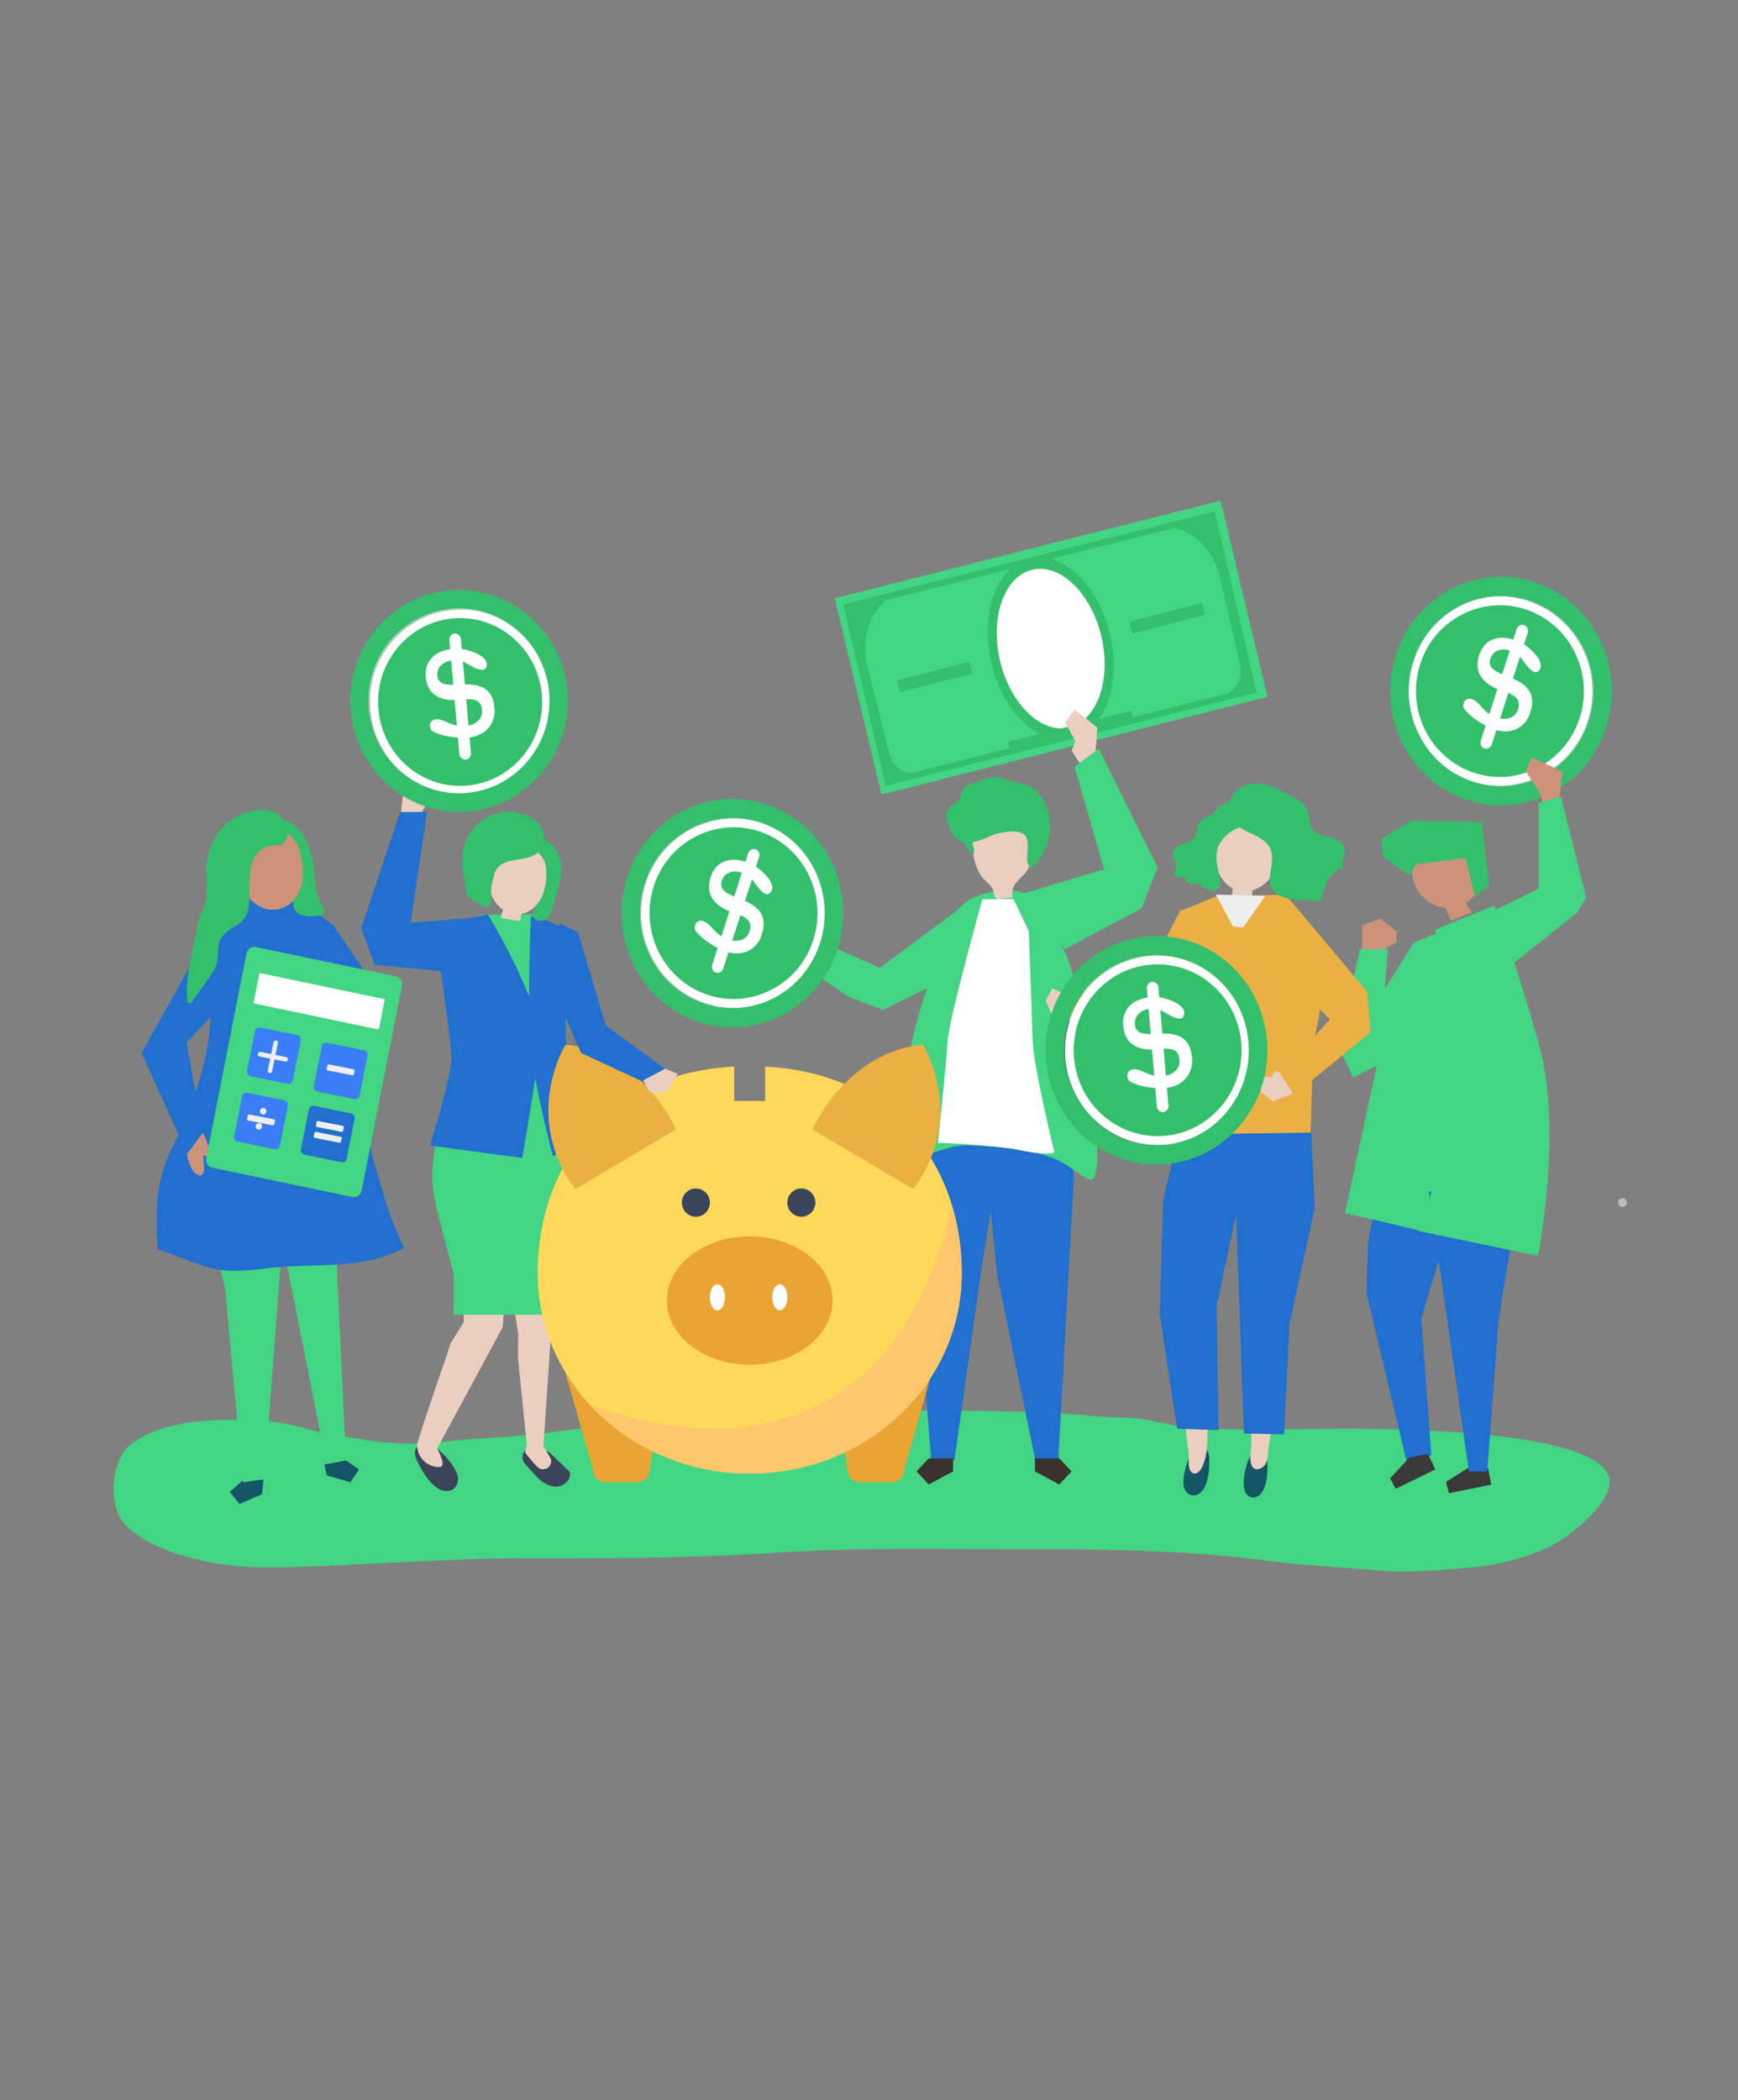 <svg xmlns="http://www.w3.org/2000/svg" xmlns:xlink="http://www.w3.org/1999/xlink" width="750" height="906" viewBox="0 0 750 906">
  <rect x="0" y="0" width="750" height="906" fill="#808080" stroke="none"/>
  <defs>
    <clipPath id="clip-path">
      <rect width="750" height="906" fill="none"/>
    </clipPath>
    <clipPath id="clip-path-2">
      <rect id="Rectangle_62" data-name="Rectangle 62" width="750" height="1378" transform="translate(-48 -214)"/>
    </clipPath>
  </defs>
  <g id="_32631" data-name="32631" clip-path="url(#clip-path)">
    <g id="_32631-2" data-name="32631" transform="translate(49 216)">
      <g id="Group_152" data-name="Group 152" clip-path="url(#clip-path-2)">
        <path id="Path_329" data-name="Path 329" d="M296.2.006c-18.907.055-37.814.5-56.689,2.556-7.116.776-14.083,2.481-21.216,3.168C204.052,7.1,190.06,9.667,175.762,10.85c-11.513.952-23.076,1.513-34.556,2.722a124.176,124.176,0,0,1-33.36-1C99.94,11.186,92,10.407,84.222,8.182a98.443,98.443,0,0,0-27.205-4.2c-12.921.091-25.5.1-37.869,4.5C14.807,10.017,9.494,12.552,6.2,15.79c-7.546,7.409-8.567,25.9-1.033,33.585,12.69,12.935,39.773,18.01,57.56,18.25,19.491.262,38.426-1.155,57.946-1.988,18.138-.773,36.231-1.876,54.4-1.836,37.106.079,74.218,0,111.257-2.428,34.8-2.28,69.686-1.5,104.562-1.5,35.763,0,71.285.275,106.79,4.93,15.47,2.028,31.231,2.737,46.778,4.159,13.925,1.273,27.306-.025,41.175-1.2a99.908,99.908,0,0,0,33.8-8.869C627.8,54.974,642.732,42.8,645.3,33.44c7.2-26.23-101.469-25.6-118.154-25.54-18.665.067-37.478.667-56.129-.03-7.846-.293-15.576-1.795-23.233-3.44-7.626-1.639-15.31-1.222-23.045-1.91C392.484-.353,360.158.066,327.8.066c-10.53,0-21.064-.091-31.6-.06" transform="translate(0 392.512)" fill="#42d583"/>
      </g>
      <g id="Group_153" data-name="Group 153" clip-path="url(#clip-path-2)">
        <path id="Path_330" data-name="Path 330" d="M186.724,84.666l-166.549,42.1L0,42.1,166.55,0l20.174,84.666" transform="translate(311.208)" fill="#42d583"/>
      </g>
      <g id="Group_154" data-name="Group 154" clip-path="url(#clip-path-2)">
        <path id="Path_331" data-name="Path 331" d="M50.407,32.3c4.973,20.983-1.918,40.768-15.391,44.192S6.589,65.682,1.616,44.7,3.533,3.932,17.007.509,45.434,11.318,50.407,32.3" transform="translate(378.094 25.354)" fill="#fff"/>
      </g>
      <g id="Group_155" data-name="Group 155" clip-path="url(#clip-path-2)">
        <path id="Path_332" data-name="Path 332" d="M.58,39.948,160.182,0l18.182,78.1L18.251,118.317,0,40.092ZM110.4,89.478l13.787-3.463.66,2.751,41.427-10.4a11.1,11.1,0,0,0,5.093-11.307l-8.964-39.309c-4.016-14.259-13.2-19.084-19.227-20.716L89.607,20.438a27.586,27.586,0,0,1,11.482,6.79c6.506,6.121,11.452,15.17,13.925,25.484S117.2,73.39,114.2,81.9A32.128,32.128,0,0,1,110.4,89.478Zm-16.17,4.061,6.6-1.657c9.868-5.112,14.526-21.247,10.452-38.233-4.492-18.733-17.928-31.516-29.952-28.5S63.181,45.869,67.674,64.6C71.748,81.588,83.175,93.683,94.234,93.539ZM29.123,112.81a10.756,10.756,0,0,1-9.069-7.539l-9.837-39.09C7.224,51.128,13.711,42.412,18.368,38.27l53.517-13.4a28.461,28.461,0,0,0-7.128,11.48c-3,8.508-3.287,18.872-.813,29.185S71.362,84.9,77.868,91.022a31.088,31.088,0,0,0,6.795,4.921L71.18,99.33l.66,2.75Z" transform="translate(314.923 4.695)" fill="#34bf6c" fill-rule="evenodd"/>
      </g>
      <g id="Group_156" data-name="Group 156" clip-path="url(#clip-path-2)">
        <path id="Path_333" data-name="Path 333" d="M32.514,5.1,1.183,13.146,0,8.042,31.331,0l1.183,5.1" transform="translate(338.148 69.488)" fill="#34bf6c"/>
      </g>
      <g id="Group_157" data-name="Group 157" clip-path="url(#clip-path-2)">
        <path id="Path_334" data-name="Path 334" d="M32.514,5.1,1.183,13.146,0,8.043,31.331,0l1.183,5.1" transform="translate(438.477 44.134)" fill="#34bf6c"/>
      </g>
      <g id="Group_158" data-name="Group 158" clip-path="url(#clip-path-2)">
        <path id="Path_335" data-name="Path 335" d="M14.2,18.781,2.857,14.325,0,1.609,6.568,0l5.354,7.691,4.38.27,4.136,7.014L14.2,18.781" transform="translate(281.48 178.415)" fill="#eacfc1"/>
      </g>
      <g id="Group_159" data-name="Group 159" clip-path="url(#clip-path-2)">
        <path id="Path_336" data-name="Path 336" d="M79.892,0,39.946,29.706,5.112,14.368,0,23.945,26.382,42.257,41.171,47.89l38.721-19V0" transform="translate(290.77 171.841)" fill="#42d583"/>
      </g>
      <g id="Group_160" data-name="Group 160" clip-path="url(#clip-path-2)">
        <path id="Path_337" data-name="Path 337" d="M13.082,20.117l.853-12.371L4.118,0,0,5.488l4.434,8.068-1.583,4.2L7.2,24.415l5.879-4.3" transform="translate(410.608 90.146)" fill="#eacfc1"/>
      </g>
      <g id="Group_161" data-name="Group 161" clip-path="url(#clip-path-2)">
        <path id="Path_338" data-name="Path 338" d="M.793,6.367,0,77.069l7.309,91.016h9.936l11.89-83.971L42.733,0,.793,6.367" transform="translate(345.58 246.024)" fill="#216fce"/>
      </g>
      <g id="Group_162" data-name="Group 162" clip-path="url(#clip-path-2)">
        <path id="Path_339" data-name="Path 339" d="M15.793,5.634,5.265,11.268,0,5.634,5.265,0H15.793V5.634" transform="translate(346.509 413.171)" fill="#3a332d"/>
      </g>
      <g id="Group_163" data-name="Group 163" clip-path="url(#clip-path-2)">
        <path id="Path_340" data-name="Path 340" d="M41.61,6.367l.194,40.9L35.155,168.085H25.3L8.8,87.913,0,0,41.61,6.367" transform="translate(372.52 246.024)" fill="#216fce"/>
      </g>
      <g id="Group_164" data-name="Group 164" clip-path="url(#clip-path-2)">
        <path id="Path_341" data-name="Path 341" d="M0,5.634l10.528,5.635,5.265-5.635L10.528,0H0V5.634" transform="translate(397.602 413.171)" fill="#3a332d"/>
      </g>
      <g id="Group_165" data-name="Group 165" clip-path="url(#clip-path-2)">
        <path id="Path_342" data-name="Path 342" d="M87.255,109.323c.215,6.516.077,15.232-2.591,15.557a2.579,2.579,0,0,1-1.42-.385c-4.638-2.317-7.944-5.593-12.517-7.833a55.283,55.283,0,0,0-15.559-4.423,157.6,157.6,0,0,0-24-2.16c-6.867-.062-14.007,3.159-20.5,4.931-2.5.682-4.531,2.555-6.607,4.024C1,121.2-.344,122.063.074,117.63c.682-7.234,1.39-14.465,2.256-21.678C4.056,81.565,6.4,67.212,10.379,53.286c1.519-5.321,3.27-10.567,5.021-15.812l6.4-19.159c2.65-7.937,7.122-13.529,14.953-16.306,6.768-2.4,15.174-3.055,21.757.3,7.317,3.734,10.8,16.454,14.353,23.252,3.115,5.957,7.041,22.2,8.208,28.625,1.4,7.729,2.7,15.421,3.72,23.094a243.387,243.387,0,0,1,2.158,25.394c.026.932.208,3.536.31,6.646" transform="translate(337.219 168.085)" fill="#42d583"/>
      </g>
      <g id="Group_166" data-name="Group 166" clip-path="url(#clip-path-2)">
        <path id="Path_343" data-name="Path 343" d="M32.529,0,19.1.133S4.691,51.955,4.162,60.887C3.642,69.655,0,105.209,0,105.209s14.871.36,32.006,2.508c16.751,3.69,18.158,1.508,18.158,1.508s-9.041-37.368-9.34-48.1c-.307-10.981-1.673-47.249-1.673-47.249L32.529,0" transform="translate(355.798 171.841)" fill="#fff"/>
      </g>
      <g id="Group_167" data-name="Group 167" clip-path="url(#clip-path-2)">
        <path id="Path_344" data-name="Path 344" d="M10.051,32.447a1.565,1.565,0,0,0,.545.326,2.882,2.882,0,0,0,1.3.038l5.286-.656c-.581-5.653,2.574-6.932,5.647-10.567,3.116-3.687,2.157-8.656,1.982-13.167a10.026,10.026,0,0,0-.616-3.69c-.89-2-2.961-3.1-4.973-3.759A18,18,0,0,0,3.7,2.76,8.431,8.431,0,0,0,.72,5.925c-1,2.057-.75,4.512-.469,6.8a23.665,23.665,0,0,0,3.327,9.951c1.772,2.766,5.149,4.091,5.537,7.41a3.851,3.851,0,0,0,.937,2.358" transform="translate(370.662 138.976)" fill="#eacfc1"/>
      </g>
      <g id="Group_168" data-name="Group 168" clip-path="url(#clip-path-2)">
        <path id="Path_345" data-name="Path 345" d="M4.634,7.9c.327,1.432,1.016,2.883.657,4.308-2.349-.773-3.883-3.1-4.716-5.466A8.142,8.142,0,0,1,.019,3.4,3.93,3.93,0,0,1,1.548.481c1.29-.895,3.6-.543,3.974,1.079S4.142,5.744,4.634,7.9" transform="translate(366.017 139.915)" fill="#34bf6c"/>
      </g>
      <g id="Group_169" data-name="Group 169" clip-path="url(#clip-path-2)">
        <path id="Path_346" data-name="Path 346" d="M0,16.574A5.16,5.16,0,0,1,2.134,12.3c1.257-.89,2.706-1.629,3.469-3.044C6.2,8.158,6.283,6.8,6.87,5.7c1.063-2,3.372-2.582,5.379-3.259C17.272.745,19.977-1.209,25.3.958,29.079,2.5,33.966,2.7,37.477,4.951a12.657,12.657,0,0,1,3.737,4.124c3.546,5.816,4.4,13.994,2.088,20.06a25.261,25.261,0,0,1-1.876,3.8c-1.4,2.391-2.909,5.332-5.4,6.5-.156-1.126-.956-1.747-1.207-2.855a9.166,9.166,0,0,1-.081-2.452c.153-3.189,1.086-8.233-1.951-9.815-3.84-2-11.043-.2-14.741,1.5-3.272,1.5-8.8,3.446-12.284,1.842C2.527,26.168-.106,20.229,0,16.574" transform="translate(359.514 119.256)" fill="#34bf6c"/>
      </g>
      <g id="Group_170" data-name="Group 170" clip-path="url(#clip-path-2)">
        <path id="Path_347" data-name="Path 347" d="M0,62.4,34.465,51.976,21.708,7.741,32.221,0,57.6,51.208,50.579,68.941,17.65,86.39,0,62.4" transform="translate(392.958 107.049)" fill="#42d583"/>
      </g>
      <g id="Group_171" data-name="Group 171" clip-path="url(#clip-path-2)">
        <path id="Path_348" data-name="Path 348" d="M52.263,2C31.282-4.954,8.76,6.8,1.958,28.252S6.649,72.737,27.629,79.693s43.5-4.8,50.305-26.25S73.243,8.958,52.263,2" transform="translate(227.599 137.098)" fill="#34bf6c"/>
      </g>
      <g id="Group_172" data-name="Group 172" clip-path="url(#clip-path-2)">
        <path id="Path_349" data-name="Path 349" d="M43.206,89.207a41.944,41.944,0,0,1-13.328-2.186C7.189,79.425-5.239,54.277,2.117,30.85,8.038,11.992,24.973,0,43.188,0A41.927,41.927,0,0,1,56.518,2.186C79.2,9.778,91.625,34.913,84.286,58.332l-3.291-1.468c6.511-21.389-4.88-44.243-25.578-51.173A38.458,38.458,0,0,0,43.189,3.685c-16.711,0-32.245,11-37.678,28.3-6.748,21.492,4.654,44.562,25.468,51.53a38.454,38.454,0,0,0,12.227,2.005A39.333,39.333,0,0,0,75.384,68.476l2.95,2.075A42.884,42.884,0,0,1,43.206,89.207" transform="translate(223.884 133.341)" fill="#e9e9e9"/>
      </g>
      <g id="Group_173" data-name="Group 173" clip-path="url(#clip-path-2)">
        <path id="Path_350" data-name="Path 350" d="M3.079,14.085,0,11.95A42.388,42.388,0,0,0,5.74.367C5.779.244,5.817.123,5.855,0L9.29,1.511l-.008.025a46.2,46.2,0,0,1-6.2,12.549" transform="translate(299.131 190.622)" fill="#394255"/>
      </g>
      <g id="Group_174" data-name="Group 174" clip-path="url(#clip-path-2)">
        <path id="Path_351" data-name="Path 351" d="M39.954,81.7a39.111,39.111,0,0,1-12.325-2C6.649,72.738-4.845,49.707,1.958,28.253A40.044,40.044,0,0,1,39.938,0,39.111,39.111,0,0,1,52.263,2C73.127,8.92,84.609,31.735,78.046,53.087c-.037.119-.073.237-.111.356a41.184,41.184,0,0,1-5.544,11.235A39.758,39.758,0,0,1,39.954,81.7M39.939,3.8A36.32,36.32,0,0,0,5.492,29.425C-.678,48.883,9.746,69.771,28.775,76.079A35.46,35.46,0,0,0,39.954,77.9,36.32,36.32,0,0,0,74.4,52.271c6.17-19.458-4.254-40.346-23.283-46.655A35.474,35.474,0,0,0,39.939,3.8" transform="translate(227.599 137.098)" fill="#fff"/>
      </g>
      <g id="Group_175" data-name="Group 175" clip-path="url(#clip-path-2)">
        <path id="Path_352" data-name="Path 352" d="M2.344,34.1C10.492,8.2,37.466-5.979,62.594,2.416S101.487,38.607,93.34,64.5,58.219,104.576,33.091,96.182-5.8,59.991,2.344,34.1Zm7.643,2.553C3.208,58.195,14.662,81.321,35.569,88.307S78.919,83.489,85.7,61.946,81.023,17.277,60.116,10.291,16.766,15.108,9.987,36.651Z" transform="translate(219.239 128.646)" fill="#34bf6c" fill-rule="evenodd"/>
      </g>
      <g id="Group_176" data-name="Group 176" clip-path="url(#clip-path-2)">
        <path id="Path_353" data-name="Path 353" d="M.228,30.46a2.629,2.629,0,0,1-.122-1.865,2.511,2.511,0,0,1,3.158-2.23c2.374.5,4.139,3.09,5.887,4.819a13.558,13.558,0,0,0,5.237,3.185,8.357,8.357,0,0,0,5.829.151,5.548,5.548,0,0,0,3.393-3.685,4.794,4.794,0,0,0-.355-4.452q-1.234-1.709-5.127-3.041l-1.714-.586Q10.056,20.579,7.6,16.695t-.784-9.1Q8.451,2.491,12.61.784t10.048.307a16.525,16.525,0,0,1,4.626,2.5c3.087,2.335,7.883,7.18,5.533,10.316-2.678,3.576-6.845-4.356-8.67-6.03A11.542,11.542,0,0,0,20.02,5.548a7.107,7.107,0,0,0-5.233-.011A5.368,5.368,0,0,0,11.689,9a3.943,3.943,0,0,0,.725,4.107q1.5,1.673,7.53,3.906,6.418,2.41,8.575,6.042t.411,9.081a11.256,11.256,0,0,1-5.976,7.219q-4.305,2-9.913.082A23.366,23.366,0,0,1,9.214,37.68C6.669,36.251,2.66,33.805.228,30.46" transform="translate(250.824 154.939)" fill="#fff"/>
      </g>
      <g id="Group_177" data-name="Group 177" clip-path="url(#clip-path-2)">
        <path id="Path_354" data-name="Path 354" d="M1.667,53.411,1.619,53.4A2.8,2.8,0,0,1,.167,49.8L15.519,2.109a2.686,2.686,0,0,1,3.253-2l.047.016a2.8,2.8,0,0,1,1.452,3.6L4.92,51.414a2.687,2.687,0,0,1-3.253,2" transform="translate(258.256 150.244)" fill="#fff"/>
      </g>
      <g id="Group_178" data-name="Group 178" clip-path="url(#clip-path-2)">
        <path id="Path_355" data-name="Path 355" d="M52.262,2c-20.98-6.955-43.5,4.8-50.3,26.252s4.691,44.484,25.671,51.44,43.5-4.8,50.3-26.25S73.242,8.958,52.262,2" transform="translate(558.315 41.317)" fill="#34bf6c"/>
      </g>
      <g id="Group_179" data-name="Group 179" clip-path="url(#clip-path-2)">
        <path id="Path_356" data-name="Path 356" d="M43.206,89.207a41.9,41.9,0,0,1-13.329-2.186C7.19,79.426-5.239,54.278,2.117,30.851,8.039,11.993,24.972,0,43.188,0A41.921,41.921,0,0,1,56.516,2.186c22.689,7.6,35.116,32.745,27.763,56.171-5.923,18.857-22.858,30.85-41.073,30.85M43.189,3.686c-16.711,0-32.246,11-37.679,28.3-6.748,21.49,4.654,44.562,25.467,51.529a38.44,38.44,0,0,0,12.227,2.006c16.709,0,32.245-11,37.678-28.3,6.751-21.491-4.654-44.562-25.467-51.53A38.454,38.454,0,0,0,43.189,3.686" transform="translate(555.528 37.561)" fill="#e9e9e9"/>
      </g>
      <g id="Group_180" data-name="Group 180" clip-path="url(#clip-path-2)">
        <path id="Path_357" data-name="Path 357" d="M39.954,81.7a39.094,39.094,0,0,1-12.325-2C6.649,72.738-4.845,49.706,1.958,28.253A40.043,40.043,0,0,1,39.938,0,39.107,39.107,0,0,1,52.262,2c20.98,6.957,32.476,29.987,25.671,51.441A40.046,40.046,0,0,1,39.954,81.7M39.938,3.8A36.319,36.319,0,0,0,5.492,29.425C-.677,48.882,9.746,69.771,28.774,76.079a35.454,35.454,0,0,0,11.178,1.815A36.32,36.32,0,0,0,74.4,52.271C80.57,32.812,70.145,11.925,51.116,5.616A35.452,35.452,0,0,0,39.938,3.8" transform="translate(558.315 41.317)" fill="#fff"/>
      </g>
      <g id="Group_181" data-name="Group 181" clip-path="url(#clip-path-2)">
        <path id="Path_358" data-name="Path 358" d="M2.345,34.1C10.492,8.206,37.466-5.979,62.593,2.416s38.9,36.191,30.745,62.083A48.051,48.051,0,0,1,46.732,98.584a46.088,46.088,0,0,1-13.642-2.4C7.963,87.787-5.8,59.99,2.345,34.1Zm7.642,2.554c-6.779,21.543,4.675,44.67,25.582,51.654s43.35-4.816,50.13-26.36-4.675-44.67-25.582-51.656S16.765,15.108,9.987,36.652Z" transform="translate(550.884 32.866)" fill="#34bf6c" fill-rule="evenodd"/>
      </g>
      <g id="Group_182" data-name="Group 182" clip-path="url(#clip-path-2)">
        <path id="Path_359" data-name="Path 359" d="M.228,30.46a2.635,2.635,0,0,1-.122-1.865,2.512,2.512,0,0,1,3.159-2.23c2.374.5,4.139,3.09,5.886,4.819a13.564,13.564,0,0,0,5.238,3.185,8.356,8.356,0,0,0,5.829.15,5.547,5.547,0,0,0,3.392-3.685,4.8,4.8,0,0,0-.354-4.452q-1.234-1.708-5.128-3.04l-1.714-.586Q10.057,20.579,7.6,16.695t-.784-9.1Q8.45,2.491,12.61.784t10.048.306A16.552,16.552,0,0,1,27.284,3.6c3.087,2.334,7.883,7.18,5.534,10.316-2.679,3.576-6.845-4.357-8.67-6.03a11.547,11.547,0,0,0-4.126-2.332,7.106,7.106,0,0,0-5.234-.011A5.368,5.368,0,0,0,11.69,9a3.944,3.944,0,0,0,.724,4.107q1.5,1.673,7.531,3.905,6.418,2.41,8.574,6.042t.411,9.081a11.251,11.251,0,0,1-5.976,7.219q-4.305,2-9.913.082A23.32,23.32,0,0,1,9.214,37.68C6.67,36.251,2.661,33.805.228,30.46" transform="translate(582.469 59.159)" fill="#fff"/>
      </g>
      <g id="Group_183" data-name="Group 183" clip-path="url(#clip-path-2)">
        <path id="Path_360" data-name="Path 360" d="M1.666,53.412l-.047-.017A2.8,2.8,0,0,1,.167,49.8L15.518,2.11a2.687,2.687,0,0,1,3.253-2l.048.017a2.794,2.794,0,0,1,1.452,3.6L4.919,51.415a2.687,2.687,0,0,1-3.253,2" transform="translate(589.901 53.524)" fill="#fff"/>
      </g>
      <g id="Group_184" data-name="Group 184" clip-path="url(#clip-path-2)">
        <path id="Path_361" data-name="Path 361" d="M14.35,18.919,15.793,6,2.476,0,0,5.969l6.271,9.716L7.79,21.6l6.561-2.679" transform="translate(609.409 110.805)" fill="#cc937a"/>
      </g>
      <g id="Group_185" data-name="Group 185" clip-path="url(#clip-path-2)">
        <path id="Path_362" data-name="Path 362" d="M26.94,0,10.623,26.086,0,47.213,3.887,55.4l14.13-4.116L26.94,0" transform="translate(534.162 190.622)" fill="#42d583"/>
      </g>
      <g id="Group_186" data-name="Group 186" clip-path="url(#clip-path-2)">
        <path id="Path_363" data-name="Path 363" d="M40.875,5.506v13.16L23.665,75.688l4.3,59.217L17.21,137.1,0,64.723.659,43.429,8.605,0l32.27,5.506" transform="translate(540.665 277.012)" fill="#216fce"/>
      </g>
      <g id="Group_187" data-name="Group 187" clip-path="url(#clip-path-2)">
        <path id="Path_364" data-name="Path 364" d="M8.293,1.522,0,10.483l2.4,4.542L19.508,6.639,16.357,0,8.293,1.522" transform="translate(550.884 411.293)" fill="#393939"/>
      </g>
      <g id="Group_188" data-name="Group 188" clip-path="url(#clip-path-2)">
        <path id="Path_365" data-name="Path 365" d="M10.058,0,0,6.39l1.189,4.879,18.32-3.657L18.105.568,10.058,0" transform="translate(575.037 416.927)" fill="#393939"/>
      </g>
      <g id="Group_189" data-name="Group 189" clip-path="url(#clip-path-2)">
        <path id="Path_366" data-name="Path 366" d="M29.838,10.342,55.2,0s9.013,23.014,19.258,59.878S69.7,143.671,69.7,143.671,11.6,129.476,0,127.135L14.551,59.749,29.838,10.342" transform="translate(531.375 180.293)" fill="#42d583"/>
      </g>
      <g id="Group_190" data-name="Group 190" clip-path="url(#clip-path-2)">
        <path id="Path_367" data-name="Path 367" d="M0,10.955,17.293,131.463h7.861l4.964-65.732L40.875,0,0,10.955" transform="translate(567.605 287.341)" fill="#216fce"/>
      </g>
      <g id="Group_191" data-name="Group 191" clip-path="url(#clip-path-2)">
        <path id="Path_368" data-name="Path 368" d="M.109,4.043C6.923,4.558,13.294-1.2,20,.229c4.361.929,7.8,4.91,9.134,9.4a11.547,11.547,0,0,1,.233,6.45,10.833,10.833,0,0,1-1.976,3.647A14.951,14.951,0,0,1,23.3,23.288a27.455,27.455,0,0,0,2.917,3.983l-9.428,3.716L14.7,25.412a13.937,13.937,0,0,1-2.81-.438A16.55,16.55,0,0,1,.444,12.525,33.495,33.495,0,0,1,.109,4.043" transform="translate(560.173 150.244)" fill="#cc937a"/>
      </g>
      <g id="Group_192" data-name="Group 192" clip-path="url(#clip-path-2)">
        <path id="Path_369" data-name="Path 369" d="M14.814,18.774l21.426-2.6L40.4,32.866l6.051-4.9L43.331.663,13.093,0,0,7.831l.555,7.85,11.707,8.035,2.552-4.941" transform="translate(547.167 138.037)" fill="#34bf6c"/>
      </g>
      <g id="Group_193" data-name="Group 193" clip-path="url(#clip-path-2)">
        <path id="Path_370" data-name="Path 370" d="M52.2,60.109C41.881,23.126,32.943,0,32.943,0L7.257,10.414l-.042.133c.566,1.511,1.157,3.014,1.67,4.545a107.214,107.214,0,0,1,4.437,18.592A194.027,194.027,0,0,1,14.76,67.437a225.186,225.186,0,0,1-3.284,32.1A221.178,221.178,0,0,1,0,140.4c23.76,4.942,51.723,10.787,51.723,10.787s10.8-54.09.479-91.074" transform="translate(562.96 174.659)" fill="#42d583"/>
      </g>
      <g id="Group_194" data-name="Group 194" clip-path="url(#clip-path-2)">
        <path id="Path_371" data-name="Path 371" d="M0,50.625,22.29,39.642,22.267,2.653,31.914,0,42.733,43.479l-3.7,6.425L7.41,75.122,0,50.625" transform="translate(592.688 127.707)" fill="#42d583"/>
      </g>
      <g id="Group_195" data-name="Group 195" clip-path="url(#clip-path-2)">
        <path id="Path_372" data-name="Path 372" d="M18.874,30.861,21.367,0H9.259L0,42.389,6.409,55.4l10.308-5.26,2.156-19.281" transform="translate(528.588 193.439)" fill="#42d583"/>
      </g>
      <g id="Group_196" data-name="Group 196" clip-path="url(#clip-path-2)">
        <path id="Path_373" data-name="Path 373" d="M0,13.146V2.921L7.8,0l7.06,5.478v4.747l-5.2,2.922H0" transform="translate(538.807 180.293)" fill="#cc937a"/>
      </g>
      <g id="Group_197" data-name="Group 197" clip-path="url(#clip-path-2)">
        <path id="Path_374" data-name="Path 374" d="M0,18.132,1.475,5.639,11.143,0l2.792,6.73L9.318,14.388v6.271L0,18.132" transform="translate(123.554 120.195)" fill="#eacfc1"/>
      </g>
      <g id="Group_198" data-name="Group 198" clip-path="url(#clip-path-2)">
        <path id="Path_375" data-name="Path 375" d="M20.327,10.5,11.665,2.21A16.607,16.607,0,0,0,4.339,0,4.093,4.093,0,0,0,.692,1.772a4.486,4.486,0,0,0-.392,4,5.46,5.46,0,0,0,.753,1.263l0,.005c.258.334.541.652.821.964.18.2.376.414.586.636,1.793,2.014,4.8,5.294,5.989,6.035,1.749,1.088,5.6,3.988,10.144.725l-.053-.045a4.629,4.629,0,0,0,1.784-4.85" transform="translate(176.506 408.476)" fill="#3b455a"/>
      </g>
      <g id="Group_199" data-name="Group 199" clip-path="url(#clip-path-2)">
        <path id="Path_376" data-name="Path 376" d="M16.722.756l-.678,10.164L12.717,60.4l3.326,5.757s.678,4.6-4.408,4.249c-1.513-.105-6.871-7.221-6.871-7.221l.775-3.26L1.769,22.773,1.8,11.982,0,0,16.722.756" transform="translate(172.79 347.439)" fill="#eacfc1"/>
      </g>
      <g id="Group_200" data-name="Group 200" clip-path="url(#clip-path-2)">
        <path id="Path_377" data-name="Path 377" d="M5.879.311A4.25,4.25,0,0,0,1.672.839,4.625,4.625,0,0,0,.013,4.69a8.49,8.49,0,0,0,.87,2.759C2.92,12.009,8.636,22.32,15.194,20.43c2.756-.794,3.8-3.7,3.239-6.265C17.591,10.3,11.132,2.017,5.879.311" transform="translate(130.057 406.598)" fill="#3b455a"/>
      </g>
      <g id="Group_201" data-name="Group 201" clip-path="url(#clip-path-2)">
        <path id="Path_378" data-name="Path 378" d="M38.088,3.8,36.921,18.586,8.661,70.853s4.062,7.29,1.486,7.923S.015,77.2,0,68.97C2.971,59,14.649,25.151,14.649,25.151l5.469-8.736L20.038,0l18.05,3.8" transform="translate(130.986 338.049)" fill="#eacfc1"/>
      </g>
      <g id="Group_202" data-name="Group 202" clip-path="url(#clip-path-2)">
        <path id="Path_379" data-name="Path 379" d="M.024,114.247C-.2,109.92,1.149,98.631,2.533,94.586c5.043-14.75,6.016-22.02,6.016-34.026S3.365,10.486,3.365,10.486L20.813.262,42.956,0,54.561,5.175S57.479,51.956,58.2,67.393c.514,11.016,1.258,20.556,2.238,33.321a297.665,297.665,0,0,1-1.5,60.321s-.947,10.363-1.372,11.271c-.056.308-.088.474-.088.474H9.31V154.995q-2.4-8.562-4.57-17.192C2.892,130.5.434,122.278.024,114.247" transform="translate(137.489 178.415)" fill="#42d583"/>
      </g>
      <g id="Group_203" data-name="Group 203" clip-path="url(#clip-path-2)">
        <path id="Path_380" data-name="Path 380" d="M10.9,3.273,2.7,9.638S8.934,53.706,9.267,61.4,0,99.817,0,99.817l39.763,5.354s5.848-32.818,7.531-49.122S24.919,0,24.919,0L10.9,3.273" transform="translate(136.56 178.415)" fill="#216fce"/>
      </g>
      <g id="Group_204" data-name="Group 204" clip-path="url(#clip-path-2)">
        <path id="Path_381" data-name="Path 381" d="M7.8,1.775,16,5.728s-1.154,48.715.949,61.088c1.282,7.542,6.273,31.966,6.273,31.966l-12.977,4.512S2.258,72.743.671,56.53.812,0,.812,0L7.8,1.775" transform="translate(179.293 179.354)" fill="#216fce"/>
      </g>
      <g id="Group_205" data-name="Group 205" clip-path="url(#clip-path-2)">
        <path id="Path_382" data-name="Path 382" d="M8.654,17.483c1.079,4.185-1.4,8.318-3.566,11.848C4.2,30.773,2.83,32.779,3.972,34.425c1.279,1.843,4.457,1.473,5.855.1a8.573,8.573,0,0,0,1.894-3.578c1.887-5.763,4.522-13.837,4.006-19.895C15.314,6.191,9.368-2.436,3.244.651A6.368,6.368,0,0,0,.81,3.3,5.006,5.006,0,0,0,.021,5.27c-.289,2.812,2.418,3.536,4.2,5.048a14.21,14.21,0,0,1,4.436,7.165" transform="translate(177.435 145.549)" fill="#34bf6c"/>
      </g>
      <g id="Group_206" data-name="Group 206" clip-path="url(#clip-path-2)">
        <path id="Path_383" data-name="Path 383" d="M13.988,29.008c3.932-.526,7.219-3.422,8.978-6.907a24.285,24.285,0,0,0,2.11-11.409C24.846-2.325,8.463-3.048,2.093,6.306c-5.552,8.152.462,24.232,11.895,22.7" transform="translate(161.642 149.305)" fill="#eacfc1"/>
      </g>
      <g id="Group_207" data-name="Group 207" clip-path="url(#clip-path-2)">
        <path id="Path_384" data-name="Path 384" d="M13.741,26.978c-.137,1.565-.909,3.225-1.122,4.833-.392,2.96.251,6.8-.8,9.506a17.46,17.46,0,0,1-8.614-4.354C1,34.856,1.4,31.724.9,28.621a41.172,41.172,0,0,1-.878-8.658C.9,4.064,16.273-4.63,29.82,2.542c5.125,2.713,7.367,9.608,3.6,14.14-4.055,4.873-12.293,2.76-17.149,6.376a8.568,8.568,0,0,0-2.527,3.92" transform="translate(150.494 134.281)" fill="#34bf6c"/>
      </g>
      <g id="Group_208" data-name="Group 208" clip-path="url(#clip-path-2)">
        <path id="Path_385" data-name="Path 385" d="M9.241,2.739q-.317,1.373-.633,2.746c-.1.419-.061,1.621-.445,1.908a1.086,1.086,0,0,1-.76.1C6.652,7.4-.072,6.6,0,6.2A21.023,21.023,0,0,1,.775,3.03c.289-.832.4-2.4.933-3.03A12.5,12.5,0,0,0,5.376,1.548q1.948.519,3.914.978c-.016.071-.033.142-.049.213" transform="translate(167.216 173.72)" fill="#eacfc1"/>
      </g>
      <g id="Group_209" data-name="Group 209" clip-path="url(#clip-path-2)">
        <path id="Path_386" data-name="Path 386" d="M52.952,45.416,21.368,47.8,28.443,0,16.915.065,0,50.171,5.875,65.956l36.81,3.531L52.952,45.416" transform="translate(106.832 134.281)" fill="#216fce"/>
      </g>
      <g id="Group_210" data-name="Group 210" clip-path="url(#clip-path-2)">
        <path id="Path_387" data-name="Path 387" d="M30.941,52.585H17.2a5.486,5.486,0,0,1-5.393-5.575L0,5.575A5.486,5.486,0,0,1,5.393,0l30.09,9.39a5.486,5.486,0,0,1,5.392,5.575L36.333,47.01a5.486,5.486,0,0,1-5.392,5.575" transform="translate(195.085 370.915)" fill="#eaa434"/>
      </g>
      <g id="Group_211" data-name="Group 211" clip-path="url(#clip-path-2)">
        <path id="Path_388" data-name="Path 388" d="M9.934,52.585h13.74a5.486,5.486,0,0,0,5.393-5.575L40.875,5.575A5.486,5.486,0,0,0,35.482,0L5.392,9.39A5.486,5.486,0,0,0,0,14.965L4.542,47.01a5.486,5.486,0,0,0,5.392,5.575" transform="translate(312.136 370.915)" fill="#eaa434"/>
      </g>
      <g id="Group_212" data-name="Group 212" clip-path="url(#clip-path-2)">
        <path id="Path_389" data-name="Path 389" d="M98.192,0V14.858H84.817V0C28.966,2.968,0,43.158,0,89.118c0,47.761,40.968,86.48,91.5,86.48s91.5-38.719,91.5-86.48C183.009,43.156,154.1,2.965,98.192,0" transform="translate(183.009 244.146)" fill="#fdd85b"/>
      </g>
      <g id="Group_213" data-name="Group 213" clip-path="url(#clip-path-2)">
        <path id="Path_390" data-name="Path 390" d="M8,0a.924.924,0,0,0-.873.434C6.936.74-11.2,30.831,11.136,61.595a.92.92,0,0,0,.743.381.905.905,0,0,0,.462-.127L54.35,36.95a.953.953,0,0,0,.379-1.2C54.585,35.424,40.087,3.329,8,0" transform="translate(187.653 234.756)" fill="#ebb044"/>
      </g>
      <g id="Group_214" data-name="Group 214" clip-path="url(#clip-path-2)">
        <path id="Path_391" data-name="Path 391" d="M47.688.438A.933.933,0,0,0,46.815,0C14.722,3.328.225,35.424.081,35.748a.953.953,0,0,0,.379,1.2l42.008,24.9a.91.91,0,0,0,1.2-.254C66.009,30.831,47.874.739,47.688.438" transform="translate(301.917 234.756)" fill="#ebb044"/>
      </g>
      <g id="Group_215" data-name="Group 215" clip-path="url(#clip-path-2)">
        <path id="Path_392" data-name="Path 392" d="M0,6.1A6.072,6.072,0,0,1,6.038,0a6.072,6.072,0,0,1,6.038,6.1,6.071,6.071,0,0,1-6.038,6.1A6.071,6.071,0,0,1,0,6.1" transform="translate(245.25 296.732)" fill="#3b455a"/>
      </g>
      <g id="Group_216" data-name="Group 216" clip-path="url(#clip-path-2)">
        <path id="Path_393" data-name="Path 393" d="M0,6.1A6.071,6.071,0,0,1,6.038,0a6.072,6.072,0,0,1,6.039,6.1,6.072,6.072,0,0,1-6.039,6.1A6.071,6.071,0,0,1,0,6.1" transform="translate(290.77 296.732)" fill="#3b455a"/>
      </g>
      <g id="Group_217" data-name="Group 217" clip-path="url(#clip-path-2)">
        <path id="Path_394" data-name="Path 394" d="M71.531,27.7c0,15.3-16.013,27.7-35.765,27.7S0,43,0,27.7,16.013,0,35.766,0,71.531,12.4,71.531,27.7" transform="translate(238.747 317.39)" fill="#eaa434"/>
      </g>
      <g id="Group_218" data-name="Group 218" clip-path="url(#clip-path-2)">
        <path id="Path_395" data-name="Path 395" d="M0,85.5H0a93.533,93.533,0,0,0,69.278,30c50.5,0,91.435-38.668,91.435-86.366A100.9,100.9,0,0,0,156.534,0C124.308,140.234,0,85.5,0,85.5" transform="translate(205.304 304.244)" fill="#ffc76d"/>
      </g>
      <g id="Group_219" data-name="Group 219" clip-path="url(#clip-path-2)">
        <path id="Path_396" data-name="Path 396" d="M6.5,5.634c0,3.112-1.456,5.634-3.252,5.634S0,8.746,0,5.634,1.456,0,3.251,0,6.5,2.522,6.5,5.634" transform="translate(257.327 338.049)" fill="#fff"/>
      </g>
      <g id="Group_220" data-name="Group 220" clip-path="url(#clip-path-2)">
        <path id="Path_397" data-name="Path 397" d="M6.5,5.634c0,3.112-1.456,5.634-3.251,5.634S0,8.746,0,5.634,1.456,0,3.251,0,6.5,2.522,6.5,5.634" transform="translate(284.267 338.049)" fill="#fff"/>
      </g>
      <g id="Group_221" data-name="Group 221" clip-path="url(#clip-path-2)">
        <path id="Path_398" data-name="Path 398" d="M0,0,8.1,3.98,20.139,44.31l26.31,19.212-6.171,6.906L9.5,56.125,1.97,39.073,0,0" transform="translate(192.298 182.171)" fill="#216fce"/>
      </g>
      <g id="Group_222" data-name="Group 222" clip-path="url(#clip-path-2)">
        <path id="Path_399" data-name="Path 399" d="M9.485,0l5.378,2.137-4.743,8.036-6.978.156L0,5.027,9.485,0" transform="translate(228.528 245.085)" fill="#eacfc1"/>
      </g>
      <g id="Group_223" data-name="Group 223" clip-path="url(#clip-path-2)">
        <path id="Path_400" data-name="Path 400" d="M14.4,4.913l-.463,4.912-9.754,4.26L0,8.847,5.109,4.261,14.864,0,14.4,4.913" transform="translate(50.165 418.805)" fill="#145566"/>
      </g>
      <g id="Group_224" data-name="Group 224" clip-path="url(#clip-path-2)">
        <path id="Path_401" data-name="Path 401" d="M30.656,10.708l-7.4,97.857L14,109.866,6.336,26.46,0,0,30.656,10.708" transform="translate(41.804 313.634)" fill="#42d583"/>
      </g>
      <g id="Group_225" data-name="Group 225" clip-path="url(#clip-path-2)">
        <path id="Path_402" data-name="Path 402" d="M29.816,0,35.3,115.743l-8.347,1.635L9.566,29.8,0,4.44,29.816,0" transform="translate(65.028 298.61)" fill="#42d583"/>
      </g>
      <g id="Group_226" data-name="Group 226" clip-path="url(#clip-path-2)">
        <path id="Path_403" data-name="Path 403" d="M.917,6.381,11.132,9.39l3.732-5.538L9.3,0,0,1.685l.917,4.7" transform="translate(91.04 414.11)" fill="#145566"/>
      </g>
      <g id="Group_227" data-name="Group 227" transform="translate(0 -2)" clip-path="url(#clip-path-2)">
        <path id="Path_404" data-name="Path 404" d="M63.65,3.433C56.831-2.39,40.392.958,31.743.958c.832,0-8.2,49.811-8.483,54.156-1.042,15.839-5.8,31.859-12.364,46.361-2.768,6.115-6.067,12.012-8.035,18.448C-.4,130.587-.391,143.15.532,154.188c9.282,2.632,17.977,7.561,27.523,8.839,7.854,1.05,15.786-.439,23.675-1.16,9.329-.851,18.723-.625,28.061-1.365s18.777-2.511,27.042-7.055a142.481,142.481,0,0,1-8.911-23.105c-2.352-7.874-5.377-16.619-6.236-24.83-.776-7.417-.9-14.964-1.949-22.484-1.217-8.748-2.68-17.469-4.71-26.058a200.324,200.324,0,0,0-9.151-28.794C73.011,21.067,69.592,9.427,64.211,3.956q-.269-.273-.561-.523" transform="translate(18.58 170.902)" fill="#216fce"/>
      </g>
      <g id="Group_228" data-name="Group 228" clip-path="url(#clip-path-2)">
        <path id="Path_405" data-name="Path 405" d="M.04,7.5c-.343,2.56,1.567,9.1,3.807,10.526,5.168,3.284,3.3-4.971,3.247-7.98a14.53,14.53,0,0,0,2.938.712c.92.081-1.8-8.745-2.711-9.566C5.143-.786,3.6.227.952.531.7,2.853.352,5.177.04,7.5" transform="translate(31.585 272.317)" fill="#cc937a"/>
      </g>
      <g id="Group_229" data-name="Group 229" clip-path="url(#clip-path-2)">
        <path id="Path_406" data-name="Path 406" d="M27.786,16.736,0,66.446l19.763,43.42,6.7-9.077L19.406,61.927,41.8,38.279,38.72,0,27.786,16.736" transform="translate(12.077 171.841)" fill="#216fce"/>
      </g>
      <g id="Group_230" data-name="Group 230" clip-path="url(#clip-path-2)">
        <path id="Path_407" data-name="Path 407" d="M10.179,7.5c.343,2.56-1.567,9.1-3.807,10.526-5.168,3.283-3.3-4.971-3.247-7.98a14.584,14.584,0,0,1-2.938.712c-.92.081,1.8-8.745,2.711-9.567C5.076-.786,6.622.227,9.266.532c.253,2.321.6,4.645.912,6.964" transform="translate(100.33 262.927)" fill="#cc937a"/>
      </g>
      <g id="Group_231" data-name="Group 231" clip-path="url(#clip-path-2)">
        <path id="Path_408" data-name="Path 408" d="M15.8,11.227,37.159,42.733l-5.418,57.743-6.6-9.078L21.555,48.665,10.015,28.881,0,0,15.8,11.227" transform="translate(78.963 171.841)" fill="#216fce"/>
      </g>
      <g id="Group_232" data-name="Group 232" clip-path="url(#clip-path-2)">
        <path id="Path_409" data-name="Path 409" d="M0,9.319c4.278.805,9.552,4.587,10.582,9.257.5,2.248-.211,4.319.413,6.7,1.212,4.707-4.291,11.64,1.157,14.911,2.8,1.682,6.3,1.137,9.485.542a2.338,2.338,0,0,0,1.1-.407,1.77,1.77,0,0,0,.4-1.844,7.082,7.082,0,0,0-.958-1.736c-3.743-5.825-2.837-14.18-4.292-20.813S12.99,2.718,6.652,0A15.081,15.081,0,0,0,.406,9.38L0,9.319" transform="translate(67.815 138.037)" fill="#34bf6c"/>
      </g>
      <g id="Group_233" data-name="Group 233" clip-path="url(#clip-path-2)">
        <path id="Path_410" data-name="Path 410" d="M20.53,33.729c4.18-1.816,6.948-6.14,7.858-10.665s.189-9.237-1.042-13.684C23.253-5.415,4.977-1.177.715,11.476-3,22.5,8.377,39.01,20.53,33.729" transform="translate(52.952 141.793)" fill="#cc937a"/>
      </g>
      <g id="Group_234" data-name="Group 234" clip-path="url(#clip-path-2)">
        <path id="Path_411" data-name="Path 411" d="M20.436,50.568c2.063-1.306,4.086-2.673,5.281-5.113,1.931-3.942,1.117-10.068,1.347-14.345.241-4.508.645-9.42,3.68-12.711,1.982-2.149,4.42-2.74,7.174-3.025,1.886-.2,2.02.525,3.529-.645,1.157-.9,2-3.351,2.171-4.757A8.091,8.091,0,0,0,41.111,3.54,10.921,10.921,0,0,0,32.166.028C19.838.821,11.225,9.053,8.782,21.6c-1.174,6.029.609,12.474-.7,18.291C7.282,43.48,5.278,46,4.7,49.8c-1.5,9.861-5.71,22.673-4.474,32.628a1.418,1.418,0,0,0,.415,1c.6.451,1.374-.229,1.809-.842l7.613-10.738a18.746,18.746,0,0,0,2.583-4.466c1.438-4.061.1-9.035,2.582-12.535a17.1,17.1,0,0,1,5.209-4.278" transform="translate(31.585 133.341)" fill="#34bf6c"/>
      </g>
      <g id="Group_235" data-name="Group 235" clip-path="url(#clip-path-2)">
        <path id="Path_412" data-name="Path 412" d="M35.37.177C13.917,2.238-1.841,21.7.173,43.639s21.038,38.061,42.49,36,37.211-21.519,35.2-43.461S56.823-1.883,35.37.177" transform="translate(110.548 46.951)" fill="#34bf6c"/>
      </g>
      <g id="Group_236" data-name="Group 236" clip-path="url(#clip-path-2)">
        <path id="Path_413" data-name="Path 413" d="M42.218,87.329a40.785,40.785,0,0,1-12.621-2l.654-1.109-1.169-2.879a37.41,37.41,0,0,0,13.14,2.38q1.821,0,3.671-.178c21.32-2.069,36.981-21.6,34.979-43.623C78.986,19.169,62.093,3.608,42.313,3.608q-1.82,0-3.669.179c-21.32,2.068-36.981,21.6-34.98,43.623A40.062,40.062,0,0,0,24.452,79.245L20.92,81.351A43.746,43.746,0,0,1,.188,47.746C-1.995,23.739,15.077,2.448,38.318.194q2.017-.2,4-.194C63.877,0,82.293,16.965,84.349,39.583c2.182,24.008-14.889,45.3-38.13,47.552q-2.017.2-4,.194" transform="translate(106.832 43.195)" fill="#e9e9e9"/>
      </g>
      <g id="Group_237" data-name="Group 237" clip-path="url(#clip-path-2)">
        <path id="Path_414" data-name="Path 414" d="M8.638,5.634A42.88,42.88,0,0,1,0,1.95L3.516,0a39.262,39.262,0,0,0,4.61,1.941L9.29,4.607,8.638,5.634" transform="translate(128.199 122.073)" fill="#d6beb1"/>
      </g>
      <g id="Group_238" data-name="Group 238" clip-path="url(#clip-path-2)">
        <path id="Path_415" data-name="Path 415" d="M38.971,79.817a37.974,37.974,0,0,1-13.222-2.371,38.421,38.421,0,0,1-4.659-2.088A39.9,39.9,0,0,1,.173,43.639C-1.841,21.7,13.917,2.238,35.37.178Q37.23,0,39.062,0c19.9,0,36.9,15.5,38.8,36.179,2.014,21.943-13.744,41.4-35.2,43.461q-1.861.178-3.693.177m.088-76.1q-1.661,0-3.349.161C16.252,5.743,1.96,23.391,3.788,43.292,5.508,62.045,20.923,76.1,38.976,76.1c1.106,0,2.225-.053,3.349-.161,19.457-1.868,33.749-19.517,31.921-39.418C72.526,17.774,57.109,3.713,39.058,3.713" transform="translate(110.548 46.951)" fill="#fff"/>
      </g>
      <g id="Group_239" data-name="Group 239" clip-path="url(#clip-path-2)">
        <path id="Path_416" data-name="Path 416" d="M.209,52.367C-2.213,26.035,16.733,2.685,42.528.213s48.668,16.869,51.09,43.2S77.092,93.095,51.3,95.568,2.63,78.7.209,52.367Zm7.845-.752c2.015,21.908,21.047,38,42.508,35.944S87.788,66.074,85.773,44.166s-21.047-38-42.508-35.944S6.039,29.706,8.054,51.615Z" transform="translate(102.188 38.5)" fill="#34bf6c" fill-rule="evenodd"/>
      </g>
      <g id="Group_240" data-name="Group 240" clip-path="url(#clip-path-2)">
        <path id="Path_417" data-name="Path 417" d="M2.759,35.486c-.508-.3-.657-1-.824-1.629a2.534,2.534,0,0,1,2.039-3.274c2.363-.5,4.968,1.12,7.227,1.975a13.409,13.409,0,0,0,6.01.766,8.523,8.523,0,0,0,5.392-2.2,5.561,5.561,0,0,0,1.7-4.678,4.59,4.59,0,0,0-2.025-3.865q-1.783-1.042-5.854-.679l-1.793.159q-6.647.594-10.378-1.918T.057,12.265a10.182,10.182,0,0,1,2.7-8.451Q5.912.61,12.072.059a16.4,16.4,0,0,1,5.19.4c3.717.863,9.957,3.3,9,7.064-1.086,4.293-7.928-1.175-10.238-1.948a11.428,11.428,0,0,0-4.667-.444,7.248,7.248,0,0,0-4.794,2.09,5.375,5.375,0,0,0-1.511,4.36,3.769,3.769,0,0,0,2.231,3.405q2.016.9,8.384.494,6.794-.405,10.155,2t3.843,8.008a11.244,11.244,0,0,1-2.713,8.893q-3.177,3.528-9.041,4.051a23.288,23.288,0,0,1-4.174-.047c-2.874-.266-7.478-.859-10.982-2.894" transform="translate(134.702 63.854)" fill="#fff"/>
      </g>
      <g id="Group_241" data-name="Group 241" clip-path="url(#clip-path-2)">
        <path id="Path_418" data-name="Path 418" d="M7.058,54.45l-.05,0a2.7,2.7,0,0,1-2.721-2.642L.013,3.088A2.7,2.7,0,0,1,2.232.013l.05,0A2.7,2.7,0,0,1,5,2.65L9.277,51.375A2.7,2.7,0,0,1,7.058,54.45" transform="translate(144.92 57.28)" fill="#fff"/>
      </g>
      <g id="Group_242" data-name="Group 242" clip-path="url(#clip-path-2)">
        <path id="Path_419" data-name="Path 419" d="M63.123,107.922,2.683,95.311a3.639,3.639,0,0,1-2.6-4.377L17.36,3.054A3.541,3.541,0,0,1,21.414.066L81.853,12.677a3.641,3.641,0,0,1,2.605,4.378L67.176,104.934a3.54,3.54,0,0,1-4.054,2.988" transform="translate(39.946 192.5)" fill="#42d583"/>
      </g>
      <g id="Group_243" data-name="Group 243" clip-path="url(#clip-path-2)">
        <path id="Path_420" data-name="Path 420" d="M17.565,24.379l-16.1-3.311a1.955,1.955,0,0,1-1.42-2.351L3.451,1.64A1.926,1.926,0,0,1,5.66.035l16.1,3.311A1.955,1.955,0,0,1,23.182,5.7L19.774,22.774a1.926,1.926,0,0,1-2.209,1.6" transform="translate(57.597 227.244)" fill="#397ef5"/>
      </g>
      <g id="Group_244" data-name="Group 244" clip-path="url(#clip-path-2)">
        <path id="Path_421" data-name="Path 421" d="M17.565,24.379l-16.1-3.311a1.954,1.954,0,0,1-1.42-2.351L3.451,1.64A1.926,1.926,0,0,1,5.66.035l16.1,3.311A1.954,1.954,0,0,1,23.182,5.7L19.775,22.774a1.926,1.926,0,0,1-2.21,1.6" transform="translate(86.395 233.817)" fill="#397ef5"/>
      </g>
      <g id="Group_245" data-name="Group 245" clip-path="url(#clip-path-2)">
        <path id="Path_422" data-name="Path 422" d="M17.565,24.379l-16.1-3.311a1.954,1.954,0,0,1-1.42-2.351L3.451,1.64A1.926,1.926,0,0,1,5.659.035l16.1,3.311A1.953,1.953,0,0,1,23.182,5.7L19.774,22.774a1.926,1.926,0,0,1-2.209,1.6" transform="translate(52.023 255.415)" fill="#397ef5"/>
      </g>
      <g id="Group_246" data-name="Group 246" clip-path="url(#clip-path-2)">
        <path id="Path_423" data-name="Path 423" d="M17.564,24.379l-16.1-3.311a1.954,1.954,0,0,1-1.42-2.351L3.45,1.641A1.927,1.927,0,0,1,5.66.035l16.1,3.312A1.953,1.953,0,0,1,23.182,5.7L19.774,22.775a1.927,1.927,0,0,1-2.21,1.6" transform="translate(80.821 261.049)" fill="#216fce"/>
      </g>
      <g id="Group_247" data-name="Group 247" clip-path="url(#clip-path-2)">
        <path id="Path_424" data-name="Path 424" d="M7.64,6.238l4.557.91a.959.959,0,0,1,.649.434,1.007,1.007,0,0,1,.135.774.938.938,0,0,1-.418.635,1.011,1.011,0,0,1-.771.123L7.235,8.2,6.211,13.186a1.17,1.17,0,0,1-.409.72.9.9,0,0,1-1.332-.293,1.106,1.106,0,0,1-.13-.8L5.365,7.83l-4.533-.9a1.024,1.024,0,0,1-.667-.41.921.921,0,0,1-.14-.747,1,1,0,0,1,.446-.644.984.984,0,0,1,.766-.165l4.532.9L6.79.9A1.137,1.137,0,0,1,7.212.179.9.9,0,0,1,7.95.021a.859.859,0,0,1,.618.428,1.16,1.16,0,0,1,.093.821L7.64,6.238" transform="translate(62.242 232.878)" fill="#eee"/>
      </g>
      <g id="Group_248" data-name="Group 248" clip-path="url(#clip-path-2)">
        <path id="Path_425" data-name="Path 425" d="M.44,2.6a.509.509,0,0,1-.367-.246.674.674,0,0,1-.051-.488L.316.453A.56.56,0,0,1,.546.083.558.558,0,0,1,.978.015L11.55,2.1a.672.672,0,0,1,.429.238.511.511,0,0,1,.083.432l-.294,1.413a.623.623,0,0,1-.281.4.615.615,0,0,1-.474.108L.44,2.6" transform="translate(91.969 243.207)" fill="#eee"/>
      </g>
      <g id="Group_249" data-name="Group 249" clip-path="url(#clip-path-2)">
        <path id="Path_426" data-name="Path 426" d="M.44,2.6a.511.511,0,0,1-.367-.246.676.676,0,0,1-.051-.489L.316.453A.563.563,0,0,1,.546.082.562.562,0,0,1,.978.015L11.55,2.1a.675.675,0,0,1,.429.237.513.513,0,0,1,.083.432l-.294,1.413a.619.619,0,0,1-.281.4.612.612,0,0,1-.474.108L.44,2.6" transform="translate(87.324 267.622)" fill="#eee"/>
      </g>
      <g id="Group_250" data-name="Group 250" clip-path="url(#clip-path-2)">
        <path id="Path_427" data-name="Path 427" d="M.439,2.6a.513.513,0,0,1-.367-.245.681.681,0,0,1-.05-.489L.316.453A.555.555,0,0,1,.546.083.558.558,0,0,1,.978.015L11.551,2.1a.678.678,0,0,1,.429.238.511.511,0,0,1,.082.432l-.294,1.413a.684.684,0,0,1-.755.5L.439,2.6" transform="translate(86.395 272.317)" fill="#eee"/>
      </g>
      <g id="Group_251" data-name="Group 251" clip-path="url(#clip-path-2)">
        <path id="Path_428" data-name="Path 428" d="M.439,2.6a.511.511,0,0,1-.367-.246.683.683,0,0,1-.051-.489L.315.454A.556.556,0,0,1,.546.083.554.554,0,0,1,.977.015L11.551,2.1a.676.676,0,0,1,.429.238.515.515,0,0,1,.082.432l-.294,1.412a.625.625,0,0,1-.282.4.614.614,0,0,1-.474.108L.439,2.6" transform="translate(57.597 264.805)" fill="#eee"/>
      </g>
      <g id="Group_252" data-name="Group 252" clip-path="url(#clip-path-2)">
        <path id="Path_429" data-name="Path 429" d="M2.755,1.67A1.437,1.437,0,0,1,1.1,2.792,1.365,1.365,0,0,1,.032,1.148,1.437,1.437,0,0,1,1.69.025,1.365,1.365,0,0,1,2.755,1.67" transform="translate(63.17 261.988)" fill="#eee"/>
      </g>
      <g id="Group_253" data-name="Group 253" clip-path="url(#clip-path-2)">
        <path id="Path_430" data-name="Path 430" d="M2.755,1.669A1.437,1.437,0,0,1,1.1,2.792,1.366,1.366,0,0,1,.032,1.148,1.438,1.438,0,0,1,1.69.025,1.365,1.365,0,0,1,2.755,1.669" transform="translate(61.313 268.561)" fill="#eee"/>
      </g>
      <g id="Group_254" data-name="Group 254" clip-path="url(#clip-path-2)">
        <path id="Path_431" data-name="Path 431" d="M54.1,24.415,0,13.1,2.572,0l54.1,11.311L54.1,24.415" transform="translate(60.383 203.768)" fill="#fff"/>
      </g>
      <g id="Group_255" data-name="Group 255" clip-path="url(#clip-path-2)">
        <path id="Path_432" data-name="Path 432" d="M3.776,1.488A3.438,3.438,0,0,1,6.964.039,3.64,3.64,0,0,1,9.643,2.177,7.643,7.643,0,0,1,10.1,4.61c.334,4.285.3,14.456-5.082,15.921C2.756,21.146.884,19.443.28,17.289c-.91-3.244.438-12.232,3.5-15.8" transform="translate(487.713 409.415)" fill="#145566"/>
      </g>
      <g id="Group_256" data-name="Group 256" clip-path="url(#clip-path-2)">
        <path id="Path_433" data-name="Path 433" d="M0,0,.29,26.048C-.048,37.619,1.714,49.253,1.377,60.823c-.078,2.66-.754,5.467-.1,8.1.639,2.58,2.683,3.036,4.781,1.73,2.811-1.751,2.358-5.838,2.826-8.819,1.286-8.193,2.794-16.348,4.138-24.532.658-4.012-.7-9.634-.4-13.694l4.1-21.83L0,0" transform="translate(489.571 346.5)" fill="#eacfc1"/>
      </g>
      <g id="Group_257" data-name="Group 257" clip-path="url(#clip-path-2)">
        <path id="Path_434" data-name="Path 434" d="M35.3,35.488,24.369,85.815l-2.322,47.526-17.334-.4L0,0,33.6.633l1.7,34.856" transform="translate(483.068 269.5)" fill="#216fce"/>
      </g>
      <g id="Group_258" data-name="Group 258" clip-path="url(#clip-path-2)">
        <path id="Path_435" data-name="Path 435" d="M4.569,1.333A3.655,3.655,0,0,1,8,.075,3.91,3.91,0,0,1,10.74,2.4a7.45,7.45,0,0,1,.381,2.478c.17,4.334-.3,14.573-6.052,15.709C2.65,21.059.744,19.226.2,17.02-.626,13.7,1.183,4.732,4.569,1.333" transform="translate(461.702 408.476)" fill="#145566"/>
      </g>
      <g id="Group_259" data-name="Group 259" clip-path="url(#clip-path-2)">
        <path id="Path_436" data-name="Path 436" d="M16.722,0,15.239,26.052c-.121,7.24-1.056,14.425-1.783,21.616-.675,6.679.375,13.637-3.01,19.712-1.062,1.9-3.207,3.173-4.707.859-1.155-1.784-.469-4.759-.69-6.783C4.144,53.2,3.017,44.963,2.055,36.71,1.583,32.663,3.192,27.1,3.083,23.024L0,.983,16.722,0" transform="translate(458.915 350.256)" fill="#eacfc1"/>
      </g>
      <g id="Group_260" data-name="Group 260" clip-path="url(#clip-path-2)">
        <path id="Path_437" data-name="Path 437" d="M1.428,31.512,0,80.469l7.487,49.507,17.847.548-.788-53.579,9.443-44.433,3.17-29.084L8.842,0,1.428,31.512" transform="translate(451.483 270.439)" fill="#216fce"/>
      </g>
      <g id="Group_261" data-name="Group 261" clip-path="url(#clip-path-2)">
        <path id="Path_438" data-name="Path 438" d="M16.991.744,47.4,0l17.63,33.585L58.762,65.041l-1.116,37.645-43.375.607L0,100.919,3.789,60.7,1.616,6.966,16.991.744" transform="translate(458.915 169.963)" fill="#ebb044"/>
      </g>
      <g id="Group_262" data-name="Group 262" clip-path="url(#clip-path-2)">
        <path id="Path_439" data-name="Path 439" d="M13.774,4.341,13.935,9.7,5.1,13.146,0,9.014l0-6.24,4.918-.293.154-1.372L6.682,0l7.092,4.341" transform="translate(495.145 246.024)" fill="#eacfc1"/>
      </g>
      <g id="Group_263" data-name="Group 263" clip-path="url(#clip-path-2)">
        <path id="Path_440" data-name="Path 440" d="M14.864,8.327,12.55,13.146,2.805,11.736,0,5.517,2.864,0,7.54,2.219l.773-1.135,2-.169,4.554,7.412" transform="translate(402.247 210.341)" fill="#eacfc1"/>
      </g>
      <g id="Group_264" data-name="Group 264" clip-path="url(#clip-path-2)">
        <path id="Path_441" data-name="Path 441" d="M3.84,0,37.379,39.961l1.638,17.5L5.935,84.512,0,75.617,21.395,51.958.668,30.943,3.84,0" transform="translate(503.506 171.841)" fill="#ebb044"/>
      </g>
      <g id="Group_265" data-name="Group 265" clip-path="url(#clip-path-2)">
        <path id="Path_442" data-name="Path 442" d="M65.028,14.111,49.212,46.5l-16.7,5.142L0,47.076,4.19,36.133l29.324-2.448L50.771,0,65.028,14.111" transform="translate(409.679 176.537)" fill="#ebb044"/>
      </g>
      <g id="Group_266" data-name="Group 266" clip-path="url(#clip-path-2)">
        <path id="Path_443" data-name="Path 443" d="M1.8,8.054C6.337-5.457,23.76-.393,27.351,11.637c2.344,7.847-3.577,18.031-11.52,20.285a8.052,8.052,0,0,0-.062.842,27.089,27.089,0,0,1-.34,3.76c-.068.47-7.02-.9-7.794-1.054a1.046,1.046,0,0,1-.72-.364c-.28-.446.176-1.762.227-2.259q.09-.879.18-1.758C3.4,29.132.932,24.962.242,20.716c-.693-4.264.191-8.6,1.555-12.662" transform="translate(475.636 136.159)" fill="#eacfc1"/>
      </g>
      <g id="Group_267" data-name="Group 267" clip-path="url(#clip-path-2)">
        <path id="Path_444" data-name="Path 444" d="M31.643,1.945a7.286,7.286,0,0,1,1.588,3.681,5.905,5.905,0,0,1,.139,2.386c-.655,3.114-3.659,2.951-5.982,3.955a15.629,15.629,0,0,0-6.941,6.141c-2.512,4.11-1.382,9.4-.363,13.931.359,1.6,1.082,3.972-.123,5.4-1.225,1.448-4.056,1.225-5.522.48-1.341-.681-2.441-1.94-3.913-2.193-1.558-.268-3.663.436-4.387-1.033a10.229,10.229,0,0,0-.475-1.283c-.861-1.264-3,.216-4.214-.675a2.482,2.482,0,0,1-.489-2.642,6.452,6.452,0,0,0,.5-2.8A9.346,9.346,0,0,0,.394,25.1a4.4,4.4,0,0,1,.578-4.573c1.918-2.282,5.63-1.85,7.684-4a9.415,9.415,0,0,0,1.885-4.257,8.247,8.247,0,0,1,2.022-4.17c1.414-1.278,3.455-1.061,4.85-2.576A29.419,29.419,0,0,1,19.7,2.706,18.2,18.2,0,0,1,24.788.379a6.49,6.49,0,0,1,6.855,1.566" transform="translate(457.057 129.585)" fill="#34bf6c"/>
      </g>
      <g id="Group_268" data-name="Group 268" clip-path="url(#clip-path-2)">
        <path id="Path_445" data-name="Path 445" d="M18.734,31.818c.081,4.486-2.087,9.337-.076,13.287,2.029,3.985,7.087,4.7,11.4,4.912.709.035,9.807.842,9.846.665a31.055,31.055,0,0,1,2.974-9.057c1.589-2.744,4.246-5.018,7.289-5.212-.878-.157-1.321-1.262-1.22-2.194a15.11,15.11,0,0,1,.842-2.666,6.4,6.4,0,0,0-1.6-6.31c-3.218-3.084-9.053-1.8-11.812-5.346-1.711-2.2-1.507-5.382-2.4-8.062C32.243,6.65,26.722,5.566,22.6,3.224,18.239.753,14.136-.6,9.108.26,2.875,1.328-1.758,7.851.646,13.99c3.083,7.874,15.409,7.2,17.717,15.189a10.124,10.124,0,0,1,.371,2.639" transform="translate(481.21 122.073)" fill="#34bf6c"/>
      </g>
      <g id="Group_269" data-name="Group 269" clip-path="url(#clip-path-2)">
        <path id="Path_446" data-name="Path 446" d="M21.367.56,11.885,14.085l-4.457-.369L0,0,21.367.56" transform="translate(475.636 169.963)" fill="#edeeee"/>
      </g>
      <g id="Group_270" data-name="Group 270" clip-path="url(#clip-path-2)">
        <path id="Path_447" data-name="Path 447" d="M36.212.182C14.248,2.291-1.885,22.207.178,44.666s21.539,38.957,43.5,36.848,38.1-22.024,36.035-44.483S58.175-1.927,36.212.182" transform="translate(410.608 196.256)" fill="#34bf6c"/>
      </g>
      <g id="Group_271" data-name="Group 271" clip-path="url(#clip-path-2)">
        <path id="Path_448" data-name="Path 448" d="M26.124,13.146A44,44,0,0,1,.213,4.728C.143,3.444.081,2.461.067,1.966Q.039.984,0,0A40.378,40.378,0,0,0,26.126,9.574q1.888,0,3.8-.176A40.976,40.976,0,0,0,35.3,8.54l-.941,3.845q-2.011.376-4.092.57t-4.145.192" transform="translate(423.614 268.561)" fill="#e9e9e9"/>
      </g>
      <g id="Group_272" data-name="Group 272" clip-path="url(#clip-path-2)">
        <path id="Path_449" data-name="Path 449" d="M17.651,50.707A44.444,44.444,0,0,1,.193,19.158,45.087,45.087,0,0,1,2.555,0l.859.124-.6,1.567,2.824.4A41.383,41.383,0,0,0,3.758,18.815,40.819,40.819,0,0,0,17.44,45.86q.038,1.008.066,2.016c.014.507.075,1.516.145,2.832" transform="translate(406.892 222.549)" fill="#394255"/>
      </g>
      <g id="Group_273" data-name="Group 273" clip-path="url(#clip-path-2)">
        <path id="Path_450" data-name="Path 450" d="M0,8.451.93,4.459A38.592,38.592,0,0,0,11.8,0L14.7.487,17.651.446A42.255,42.255,0,0,1,0,8.451" transform="translate(457.986 272.317)" fill="#394255"/>
      </g>
      <g id="Group_274" data-name="Group 274" clip-path="url(#clip-path-2)">
        <path id="Path_451" data-name="Path 451" d="M3.583,75.122l-2.9-.485a41.313,41.313,0,0,0,19.709-39.3A41.006,41.006,0,0,0,0,3.3L1.607,0A44.69,44.69,0,0,1,23.96,34.989,45.17,45.17,0,0,1,6.547,75.081l-2.964.041" transform="translate(469.134 198.134)" fill="#d7a241"/>
      </g>
      <g id="Group_275" data-name="Group 275" clip-path="url(#clip-path-2)">
        <path id="Path_452" data-name="Path 452" d="M.916,9.39,0,9.263A45.362,45.362,0,0,1,4.645,0L.916,9.39" transform="translate(408.75 213.159)" fill="#d6beb1"/>
      </g>
      <g id="Group_276" data-name="Group 276" clip-path="url(#clip-path-2)">
        <path id="Path_453" data-name="Path 453" d="M.638,19.719C.433,18.895.22,18.052,0,17.2A42.872,42.872,0,0,1,30.214.195Q32.272,0,34.3,0q.97,0,1.93.043L34.38,3.634H34.3q-1.862,0-3.751.18A39.342,39.342,0,0,0,2.731,19.546l-2.093.173" transform="translate(416.182 192.5)" fill="#e9e9e9"/>
      </g>
      <g id="Group_277" data-name="Group 277" clip-path="url(#clip-path-2)">
        <path id="Path_454" data-name="Path 454" d="M0,2.817Q.988,1.371,2.087,0c.242.878.476,1.748.7,2.6L0,2.817" transform="translate(413.395 210.341)" fill="#394255"/>
      </g>
      <g id="Group_278" data-name="Group 278" clip-path="url(#clip-path-2)">
        <path id="Path_455" data-name="Path 455" d="M2.821,31.927,0,31.523,4.095,20.64l.146-.235,2.546-.216,2.1-.178A42.05,42.05,0,0,0,2.821,31.927M59.711,8.858A38.246,38.246,0,0,0,40.616,3.684L42.471,0A41.732,41.732,0,0,1,61.313,5.519l-1.6,3.338" transform="translate(409.679 192.5)" fill="#d7a241"/>
      </g>
      <g id="Group_279" data-name="Group 279" clip-path="url(#clip-path-2)">
        <path id="Path_456" data-name="Path 456" d="M39.9,81.7a39.325,39.325,0,0,1-25.976-9.861A41,41,0,0,1,.178,44.666,41.34,41.34,0,0,1,8.164,16.107,39.636,39.636,0,0,1,36.212.182Q38.118,0,39.994,0h.083a39.041,39.041,0,0,1,19.2,5.1,41.314,41.314,0,0,1,.68,71.1A39.2,39.2,0,0,1,43.68,81.513q-1.906.183-3.782.182M39.988,3.8q-1.7,0-3.429.165C16.639,5.877,2.007,23.941,3.877,44.311,5.639,63.5,21.423,77.9,39.9,77.9q1.7,0,3.429-.165c19.92-1.913,34.553-19.976,32.682-40.347C74.252,18.192,58.469,3.8,39.988,3.8" transform="translate(410.608 196.256)" fill="#fff"/>
      </g>
      <g id="Group_280" data-name="Group 280" clip-path="url(#clip-path-2)">
        <path id="Path_457" data-name="Path 457" d="M.213,53.907C-2.257,26.8,17.066,2.764,43.37.219S93,17.585,95.472,44.691,78.62,95.833,52.314,98.378,2.683,81.013.213,53.907Zm8-.775c2.055,22.553,21.463,39.119,43.35,37S89.527,68.018,87.472,45.464s-21.463-39.119-43.351-37S6.158,30.58,8.213,53.133Z" transform="translate(402.247 187.805)" fill="#34bf6c" fill-rule="evenodd"/>
      </g>
      <g id="Group_281" data-name="Group 281" clip-path="url(#clip-path-2)">
        <path id="Path_458" data-name="Path 458" d="M2.759,36.352c-.508-.3-.656-1.02-.824-1.669A2.6,2.6,0,0,1,3.973,31.33c2.363-.517,4.968,1.148,7.227,2.023a13.094,13.094,0,0,0,6.01.784A8.42,8.42,0,0,0,22.6,31.88a5.775,5.775,0,0,0,1.7-4.791q-.244-2.891-2.025-3.959t-5.855-.695l-1.792.163Q7.981,23.2,4.251,20.633T.057,12.564a10.6,10.6,0,0,1,2.7-8.658Q5.912.624,12.072.061a16.056,16.056,0,0,1,5.19.408c3.717.884,9.957,3.38,9,7.237-1.086,4.4-7.929-1.2-10.238-2a11.173,11.173,0,0,0-4.668-.455,7.165,7.165,0,0,0-4.794,2.14,5.587,5.587,0,0,0-1.512,4.467A3.865,3.865,0,0,0,7.286,15.35q2.015.924,8.383.506,6.795-.416,10.155,2.046t3.844,8.2a11.708,11.708,0,0,1-2.713,9.11q-3.176,3.613-9.041,4.149a22.727,22.727,0,0,1-4.173-.049c-2.875-.272-7.478-.88-10.982-2.965" transform="translate(435.69 214.098)" fill="#fff"/>
      </g>
      <g id="Group_282" data-name="Group 282" clip-path="url(#clip-path-2)">
        <path id="Path_459" data-name="Path 459" d="M7.058,56.328l-.05,0A2.736,2.736,0,0,1,4.288,53.6L.013,3.194A2.776,2.776,0,0,1,2.232.014l.05,0A2.737,2.737,0,0,1,5,2.741L9.277,53.148a2.777,2.777,0,0,1-2.219,3.181" transform="translate(445.909 207.524)" fill="#fff"/>
      </g>
      <g id="Group_283" data-name="Group 283" transform="translate(-1 7)" clip-path="url(#clip-path-2)">
        <path id="Path_460" data-name="Path 460" d="M2.063,0h-.41A1.8,1.8,0,0,0,0,1.878,1.807,1.807,0,0,0,1.653,3.756h.41A1.8,1.8,0,0,0,3.715,1.878,1.807,1.807,0,0,0,2.063,0h-.41A1.8,1.8,0,0,0,0,1.878,1.807,1.807,0,0,0,1.653,3.756h.41A1.8,1.8,0,0,0,3.715,1.878,1.807,1.807,0,0,0,2.063,0" transform="translate(650.284 293.915)" fill="#babcbe"/>
      </g>
    </g>
  </g>
</svg>
